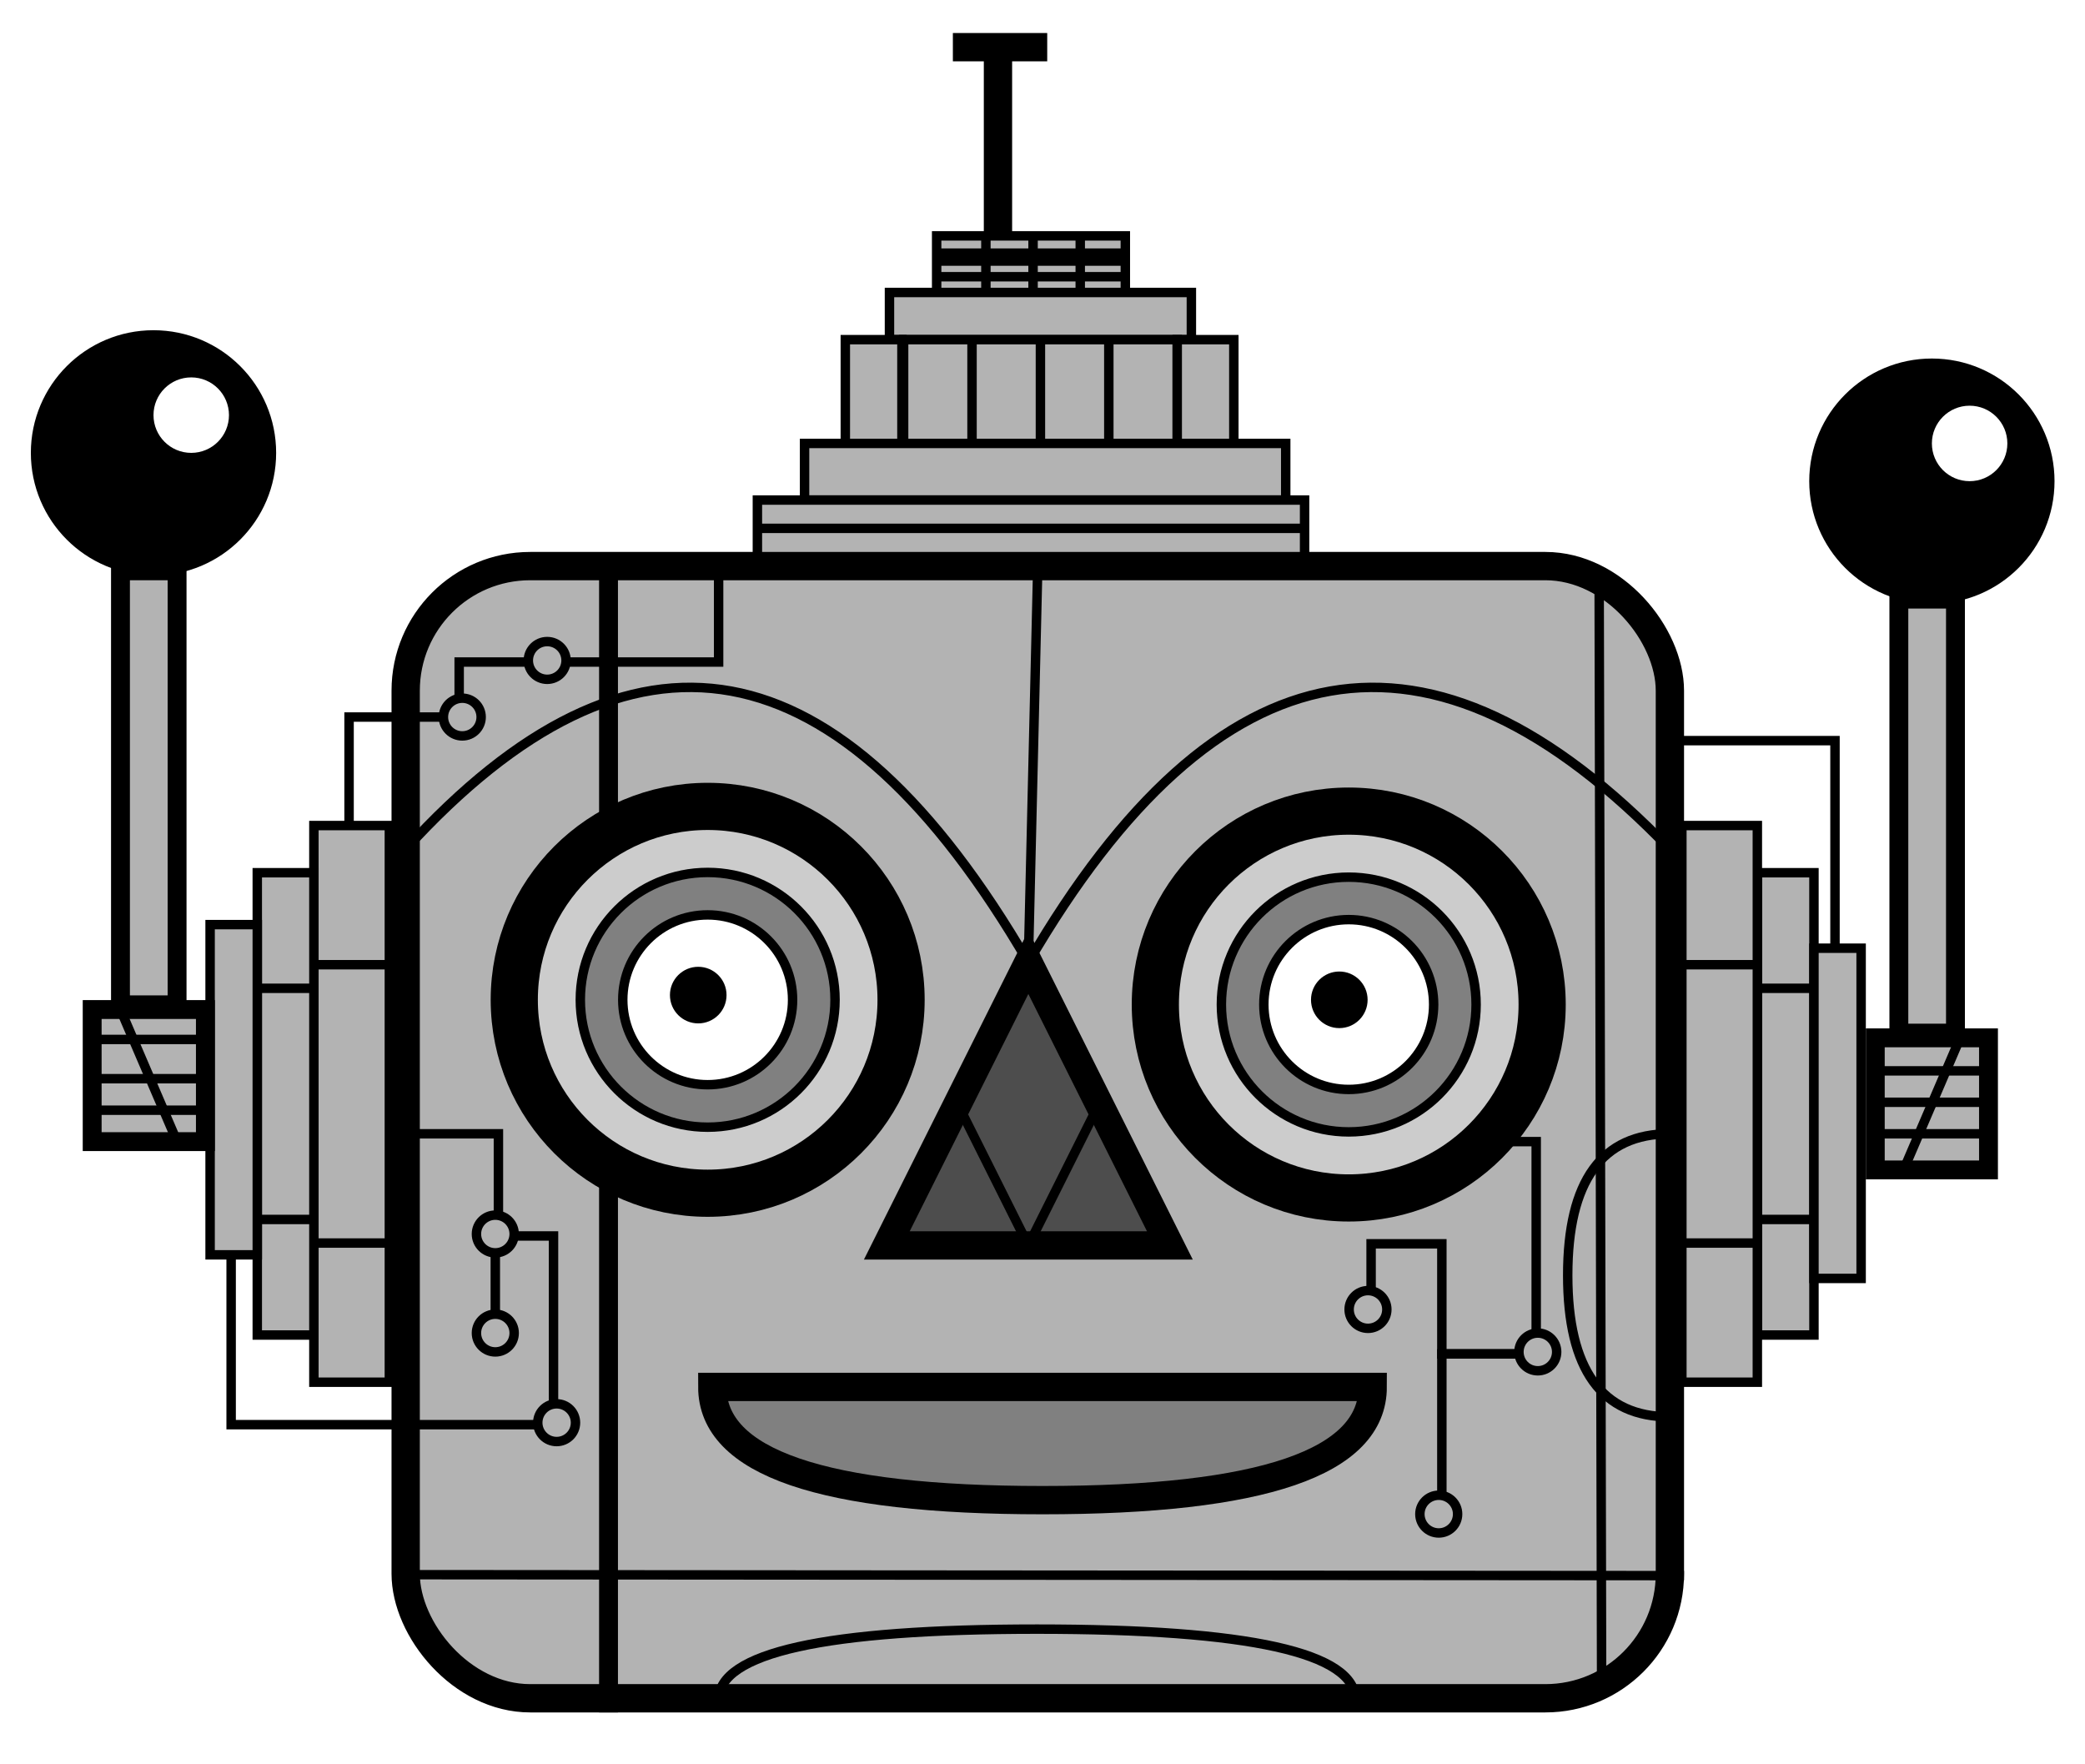 <!DOCTYPE svg PUBLIC "-//W3C//DTD SVG 1.1//EN" "http://www.w3.org/Graphics/SVG/1.1/DTD/svg11.dtd">
<svg xmlns="http://www.w3.org/2000/svg" xmlns:xlink="http://www.w3.org/1999/xlink" version="1.1" width="221" height="187" viewBox="-0.5 -0.5 221 187" content="&lt;mxfile modified=&quot;2019-08-24T21:17:43.108Z&quot; host=&quot;&quot; agent=&quot;Mozilla/5.0 (Windows NT 10.0; Win64; x64) AppleWebKit/537.36 (KHTML, like Gecko) draw.io/11.1.4 Chrome/76.0.381.88 Electron/6.0.0 Safari/537.36&quot; etag=&quot;8dKkZcfRlX4C1VmlCuV6&quot; version=&quot;11.1.4&quot; type=&quot;device&quot;&gt;&lt;diagram id=&quot;tVZc3RmhD72Kk9ob6nep&quot; name=&quot;Page-1&quot;&gt;7V1dc6M2F/41uYxHn0i6fJPtttPvzl7stjcdxmZjt47JELJJ+utfsJFtkCJkLCGRJLlIEAib55wjnW8u8PXt0/dFerf8JV9k6wsEFk8X+MMFQggnpPpTjzzvRkh9VA/cFKvFbggcBj6t/st2g1COPqwW2X0zthsq83xdru7ag/N8s8nmZWssLYr8sX3Z13y9aA3cpTeZMvBpnq7V0c+rRbncjXLEDuM/ZKubpfxkmIjdmdtUXtw8yf0yXeSPR0P4uwt8XeR5ufvv9uk6W9fgtXH5+MLZ/Rcrsk1pM+HL7Zz+8/nTTz8A8cec/k2zn8RflzDZ3eZbun5onrj5tuWzhKDIHzaLrL4LvMBXj8tVmX26S+f12ceK6NXYsrxdN6e/rtbr63ydF9u5+Gr7W43fl0X+7x7CeiQt5g25YT1RfZzmCb9lRZk9HQ01j/d9lt9mZfFcXdKcvYRQgBndTWv4DRIhRx4P9IO4YcvlMe0kpdKGZ272n3CAtfqnQfYUlAFUUM0WFZ81h3lRLvObfJOuvzuMXh1wB9XR4Zqf8/yuQfufrCyfGxTThzJv0yJ7WpVf6ukzRJvDP5u71f9/eDo+eJYHm+qJv8g71AfbOTMqDw/TtkeHeYv/1fJWHW7yTbYb+biqgdqebzOAkeL3+UMxzyy4tkyLm6w0XEgaMa3BNnJQka3TcvWtLfQ6PthOrR40fT664C5fbcr7ozv/Xg+0GJOyNltS0eGq3T0PPLb/csPZLkGnCDcYLtxOZBeBik8Rh5RiLDhoANoDxpgixVyVYTnLuQgneEpYAsJMWHKkYJmoWBIHWC6+JE9s8xumv85//PkKcHH1ObuEOOxqeP5iiM5dDbXL0rDFUGpYvYvhbtUcf+0DmLfZL+FtRUWdQRPTDE+rJZmWhEOThAugSDhVJRxTX6slHQnLtlaBnKGLyYwZ0NXqlEijUhJfAJ+kt8cIMDKxL8VWG1TiC13Wj251m8oGzfqRTe/vdobp19VTTQ2NKdQBH2x/3K0URr0KCQVqhFWs5Zh7rHlQrD9uf/ZXyjPNpu2GAIibFpNKEtTFRKPacl8EEJPa9yiN2EpgYEpYIpDEYSXosYSTwhIa9THONELuSSPT21xEXVVD2VzyTI/NtT9w44C6cGdySdbsNbko0LONb5MLgTb/IYyOOchmBgEdnvNgcrGxHFSetNgKV6OZkIQ2E9hYXitvAAMTwFS1csc0E5iFx2AyZgIya6kS2FBmArPwKEzbTKiUV7OdFtZMYMKoQDRIuNMYjn20h/hVEDftIBUBWKoI8kJ3IaqzyMxBQDKzYWRm72Q+mczmgPQ7mfWR1F4yywtjIbNmk/RIZngxZNHu2HkBF+3JktkcUH0ns97j2U9mEReZzT4cv2S2XbQ7ZA65aE+VzPSdzKeQGduSGcdF5uR90X4LZGbjatoHCT4hvemYsnsPfRgyU1sy07jIzEcm85CU3uN1OiyZpee/326OS9MW6qIdVWLiJLO0cRIVjbFFblVZrNLNzdrC19zrWiYf6t/t4lBWT5dvquFL4cyvD7HolkQIqHEl48ZB1YpGeyuIGDHph6qQX29/nCEM4QwQwDmts3kAJW20GZ0RBjjDjCcEMKYGUghUoSe+uBtapPu4gl4TMeSg/nUGPSAm6Dnqg17WcbViWMwT9MgiO8gj9F+3P66gB3USrAH6ZCbM0ENN8Ar6il7tnzAM9PtQrccsQ0FM9BC9oqCJnPsKnLvODtei6jVafpS12SAs1JRlqNtSPUFqkbF8TqKHY/S2uQaICoiTOrUAtZHULNMjLhUWqkk8aYcQkxl6EUkIiUbTQxq29CXpk8otrlVlA5gI6NRmDWv6qqqBk8ouhpgZhBwiqmNNoRF0b5rwpBKMITCtmXo4NVu6PzQnVSALCZ4JAEWCKRUEd6uzw6M5qWJESLhp4cS6PFiqMXp97UJwrHJEN2hSbEKT6OqFqMaY8oUmttjU5w/Ft33LENXpeOz9bPkfnab/9TlDX6RWANfmMS01+pkcO61wQNeIQpCuO5CRWccq2T1/M/fALbrbIeV2XLndDiXldkO6aCifNkaZArFQFAYz/ODUVW1c1ywowxke2zI8jI7hbTjUnuGByoKq/DhjeKBKq2OG1xeLmVMTfBeLncDRR6HNVmQT9EnPeMVisgfRsejoUad6SRkn6kVGrHnvqlAu/aCQsa7IUF3xpaYBmK8qLDF2bsCQYku38uMyjky45d4jS5EjiSNDML0+R518r5jSCazZwFoF8d70TVZZyJrapsbWq7IKQdBK71PU0Ve1+NC4CnzIiBkWXrdzWdsgZQjyGRIA1y4PkBAKg+7sxMIVMkmU6wBdNCjTgHkTblXTpKOaIhwTN7NxM9KHpirHksMKbWs/YVxbAxs7I30Qld+JfB6Rp5GPHkvZwVTJzEfuyhBNHyevTuzIEtLFyD0ZTlqwzcQaygSTJLIxBEE5xIJiwrn84L2uDWcgESxhhECegE720AuxBFfuAmFuBOHdR8UG+Srdbhut2N0Ze4jzGJn3ztxyZZGs2OQaGOK9nUyZzgw/Li2hMfd6ebRF1LDurXj6mEyQRZNuOAcBWdBkiNKqs3BnlidWtWkJZ8oOOKGRXjwhdtlAQWLNOjc5IZ+kcyvYbS/reTuU5HodhWmMz4RARPBKA6G4HYyo0xZ6KnRGrUtDFvmj06lLY9CAPId9yI9bljZiG0vvZWmwWvnJy8gnfVVQ41aljdjUMkxVGkyQgRyiVxBGLEoTNsSw37qNtkQ8W7dokwTRSkKGbt6AUuVmI1uzNklMp9HwYKoKkrS0f8GYWf+vDn7PilX1UFnhTHWPhnWAfGHSXutDgxmnc6t9Y+eR2AZKp4uXth4OTMaY8nBkjLLfhgzWoUefXqmuBLG/gtNPfMRJVqttWgwPSfIhfqNXGPd8OwQPnHAZTz7D2yF52PfaRLC3vzWCm7ujjprealuXeAlmAOA22XGS9BK+OuoaEO/c0OaGiCqVelvnWobKTw0XTZDkL7ojoFLvBrk/H4KWo8zZcVGuL53kiqjeTn1aP9dQy4g5Wy7KmolotYiJkNycOTcqycM2XX9LRIfmVLpR9YWwL7Vy8yJMZEn13YXBqB7W9/e6jMSp0Dyo8+/Vre8ToToOSvVBkh5F5wpDQwrr12EFk/SAWRStXAklMUIDuylXgnfLA2GCR+tcoYfWor71fpne7WSrH121Gf5R0/ttz3tzWta5CMv+kvtUUl1nEN0bmpmDTvj6EFUsta1nQgsE6GbcoiRMbat+Ywgc/g3fi8PhxiAv7G1phM419rZTB2SNdztvYNzhIA9ds/b5cVMX5W4zAMJmgiU4EUBUKyEGQQUZBfXbnP+OnjDxXYN02mTyOPH3DxBj1qlPgiM0v8MRuYgmb0LoWMygB0W3U9jMaL6VaQY3zfC0G70Sqwiw7ps2EAajNKepDos8L4/JUgGz/CVfZPUV/wc=&lt;/diagram&gt;&lt;/mxfile&gt;"><defs><filter id="dropShadow"><feGaussianBlur in="SourceAlpha" stdDeviation="1.7" result="blur"/><feOffset in="blur" dx="3" dy="3" result="offsetBlur"/><feFlood flood-color="#3D4574" flood-opacity="0.4" result="offsetColor"/><feComposite in="offsetColor" in2="offsetBlur" operator="in" result="offsetBlur"/><feBlend in="SourceGraphic" in2="offsetBlur"/></filter></defs><g filter="url(#dropShadow)"><rect x="39.5" y="56.5" width="134" height="120" rx="13.2" ry="13.2" fill="#b3b3b3" stroke="#000000" stroke-width="3" pointer-events="none"/><path d="M 72.67 56.67 L 72.67 66.67 L 56.83 66.67" fill="none" stroke="#000000" stroke-miterlimit="10" pointer-events="none"/><rect x="29.77" y="84" width="8" height="59" fill="#b3b3b3" stroke="#000000" pointer-events="none"/><rect x="182.77" y="89" width="6" height="49" fill="#b3b3b3" stroke="#000000" pointer-events="none"/><path d="M 191 96.67 L 191 75 L 173.5 75 L 173.5 86.67" fill="none" stroke="#000000" stroke-miterlimit="10" pointer-events="none"/><rect x="188.77" y="97" width="5" height="35" fill="#b3b3b3" stroke="#000000" pointer-events="none"/><rect x="195.27" y="106.5" width="12" height="14" fill="#b3b3b3" stroke="#000000" stroke-width="2" pointer-events="none"/><rect x="197.77" y="60" width="6" height="46" fill="#b3b3b3" stroke="#000000" stroke-width="2" pointer-events="none"/><ellipse cx="201.27" cy="47.5" rx="11.5" ry="11.5" fill="#000000" stroke="#000000" stroke-width="3" pointer-events="none"/><ellipse cx="205.27" cy="43.5" rx="4" ry="4" fill="#ffffff" stroke="none" pointer-events="none"/><rect x="174.77" y="84" width="8" height="59" fill="#b3b3b3" stroke="#000000" pointer-events="none"/><rect x="23.77" y="89" width="6" height="49" fill="#b3b3b3" stroke="#000000" pointer-events="none"/><rect x="18.77" y="94.5" width="5" height="35" fill="#b3b3b3" stroke="#000000" pointer-events="none"/><path d="M 21 129.17 L 21 139.17 L 21 147.5 L 53.5 147.5" fill="none" stroke="#000000" stroke-miterlimit="10" pointer-events="none"/><rect x="6.27" y="103.5" width="12" height="14" fill="#b3b3b3" stroke="#000000" stroke-width="2" pointer-events="none"/><rect x="9.27" y="57" width="6" height="46" fill="#b3b3b3" stroke="#000000" stroke-width="2" pointer-events="none"/><ellipse cx="12.77" cy="44.5" rx="11.5" ry="11.5" fill="#000000" stroke="#000000" stroke-width="3" pointer-events="none"/><ellipse cx="16.77" cy="40.5" rx="4" ry="4" fill="#ffffff" stroke="none" pointer-events="none"/><path d="M 23.77 101.25 L 29.77 101.25" fill="none" stroke="#000000" stroke-miterlimit="10" pointer-events="none"/><path d="M 23.77 125.75 L 29.77 125.75" fill="none" stroke="#000000" stroke-miterlimit="10" pointer-events="none"/><path d="M 29.77 128.25 L 37.77 128.25" fill="none" stroke="#000000" stroke-miterlimit="10" pointer-events="none"/><path d="M 37.77 98.75 L 29.77 98.75" fill="none" stroke="#000000" stroke-miterlimit="10" pointer-events="none"/><path d="M 182.77 98.75 L 174.77 98.75" fill="none" stroke="#000000" stroke-miterlimit="10" pointer-events="none"/><path d="M 182.77 128.25 L 174.77 128.25" fill="none" stroke="#000000" stroke-miterlimit="10" pointer-events="none"/><path d="M 188.77 125.75 L 182.77 125.75" fill="none" stroke="#000000" stroke-miterlimit="10" pointer-events="none"/><path d="M 188.77 101.25 L 182.77 101.25" fill="none" stroke="#000000" stroke-miterlimit="10" pointer-events="none"/><path d="M 204.27 106.5 L 198.27 120.5" fill="none" stroke="#000000" stroke-miterlimit="10" pointer-events="none"/><path d="M 9.27 103.5 L 15.27 117.5" fill="none" stroke="#000000" stroke-miterlimit="10" pointer-events="none"/><path d="M 106.5 56.5 L 105.5 98.5" fill="none" stroke="#000000" stroke-miterlimit="10" pointer-events="none"/><path d="M 90.5 98.5 L 120.5 113.5 L 90.5 128.5 Z" fill="#4d4d4d" stroke="#000000" stroke-width="3" stroke-miterlimit="10" transform="rotate(-90,105.5,113.5)" pointer-events="none"/><ellipse cx="139.46" cy="102.97" rx="20.5" ry="20.5" fill="#cccccc" stroke="#000000" stroke-width="5" pointer-events="none"/><ellipse cx="139.46" cy="102.97" rx="13.5" ry="13.5" fill="#808080" stroke="#000000" pointer-events="none"/><ellipse cx="139.46" cy="102.97" rx="9" ry="9" fill="#ffffff" stroke="#000000" pointer-events="none"/><ellipse cx="138.46" cy="102.47" rx="3" ry="3" fill="#000000" stroke="none" pointer-events="none"/><rect x="97.5" y="0" width="10" height="3" fill="#000000" stroke="none" pointer-events="none"/><rect x="101.28" y="3" width="2" height="18" fill="#000000" stroke="#000000" pointer-events="none"/><rect x="95.78" y="21.5" width="20" height="6" fill="#b3b3b3" stroke="#000000" pointer-events="none"/><rect x="90.78" y="27.5" width="32" height="5" fill="#b3b3b3" stroke="#000000" pointer-events="none"/><rect x="92.28" y="32.5" width="29" height="11" fill="#b3b3b3" stroke="#000000" pointer-events="none"/><rect x="121.28" y="32.5" width="6" height="11" fill="#b3b3b3" stroke="#000000" pointer-events="none"/><rect x="86.1" y="32.5" width="6" height="11" fill="#b3b3b3" stroke="#000000" pointer-events="none"/><rect x="81.78" y="43.5" width="51" height="6" fill="#b3b3b3" stroke="#000000" pointer-events="none"/><rect x="76.78" y="49.5" width="58" height="6" fill="#b3b3b3" stroke="#000000" pointer-events="none"/><path d="M 39.5 86.5 Q 75.5 47 105.5 98.5" fill="none" stroke="#000000" stroke-miterlimit="10" pointer-events="none"/><path d="M 105.5 98.5 Q 135.5 47 173.5 86.5" fill="none" stroke="#000000" stroke-miterlimit="10" pointer-events="none"/><path d="M 52.67 66.67 L 45.17 66.67 L 45.17 70.83" fill="none" stroke="#000000" stroke-miterlimit="10" pointer-events="none"/><ellipse cx="54.5" cy="66.5" rx="2" ry="2" fill="none" stroke="#000000" pointer-events="none"/><path d="M 49 129.29 L 49 135.79" fill="none" stroke="#000000" stroke-miterlimit="10" pointer-events="none"/><path d="M 49.33 125 L 49.33 116.67 L 39.33 116.67" fill="none" stroke="#000000" stroke-miterlimit="10" pointer-events="none"/><path d="M 51 127.5 L 55.17 127.5 L 55.17 145" fill="none" stroke="#000000" stroke-miterlimit="10" pointer-events="none"/><ellipse cx="49" cy="127.29" rx="2" ry="2" fill="none" stroke="#000000" pointer-events="none"/><ellipse cx="49" cy="137.79" rx="2" ry="2" fill="none" stroke="#000000" pointer-events="none"/><ellipse cx="55.5" cy="147.29" rx="2" ry="2" fill="none" stroke="#000000" pointer-events="none"/><path d="M 114.03 32.5 L 114.03 43.5" fill="none" stroke="#000000" stroke-miterlimit="10" pointer-events="none"/><path d="M 106.78 32.5 L 106.78 43.5" fill="none" stroke="#000000" stroke-miterlimit="10" pointer-events="none"/><path d="M 99.53 32.5 L 99.53 43.5" fill="none" stroke="#000000" stroke-miterlimit="10" pointer-events="none"/><path d="M 113 113.5 L 105.5 128.5" fill="none" stroke="#000000" stroke-miterlimit="10" pointer-events="none"/><path d="M 98 113.5 L 105.5 128.5" fill="none" stroke="#000000" stroke-miterlimit="10" pointer-events="none"/><path d="M 140.17 176.67 Q 140.17 169.17 106.42 169.17 Q 72.67 169.17 72.67 176.67" fill="none" stroke="#000000" stroke-miterlimit="10" pointer-events="none"/><path d="M 173.5 116.67 Q 162.67 116.67 162.67 131.67 Q 162.67 146.67 173.5 146.67" fill="none" stroke="#000000" stroke-miterlimit="10" pointer-events="none"/><path d="M 61 178 L 61 56" fill="none" stroke="#000000" stroke-width="2" stroke-miterlimit="10" pointer-events="none"/><ellipse cx="71.51" cy="102.47" rx="20.5" ry="20.5" fill="#cccccc" stroke="#000000" stroke-width="5" pointer-events="none"/><ellipse cx="71.51" cy="102.47" rx="13.5" ry="13.5" fill="#808080" stroke="#000000" pointer-events="none"/><ellipse cx="71.51" cy="102.47" rx="9" ry="9" fill="#ffffff" stroke="#000000" pointer-events="none"/><ellipse cx="70.51" cy="101.97" rx="3" ry="3" fill="#000000" stroke="none" pointer-events="none"/><path d="M 39 163.4 L 175 163.5" fill="none" stroke="#000000" stroke-miterlimit="10" pointer-events="none"/><path d="M 166.26 173.74 L 166 57" fill="none" stroke="#000000" stroke-miterlimit="10" pointer-events="none"/><path d="M 76.78 52.5 L 134.78 52.5" fill="none" stroke="#000000" stroke-miterlimit="10" pointer-events="none"/><path d="M 101 21.67 L 101 27.5" fill="none" stroke="#000000" stroke-miterlimit="10" pointer-events="none"/><path d="M 106 21.67 L 106 27.5" fill="none" stroke="#000000" stroke-miterlimit="10" pointer-events="none"/><path d="M 111 21.67 L 111 27.5" fill="none" stroke="#000000" stroke-miterlimit="10" pointer-events="none"/><path d="M 96 24.17 L 116 24.17" fill="none" stroke="#000000" stroke-miterlimit="10" pointer-events="none"/><path d="M 116 23.33 L 96 23.33" fill="none" stroke="#000000" stroke-miterlimit="10" pointer-events="none"/><path d="M 96 25.83 L 116 25.83" fill="none" stroke="#000000" stroke-miterlimit="10" pointer-events="none"/><path d="M 207.67 110 L 195.17 110" fill="none" stroke="#000000" stroke-miterlimit="10" pointer-events="none"/><path d="M 207.67 113.33 L 195.17 113.33" fill="none" stroke="#000000" stroke-miterlimit="10" pointer-events="none"/><path d="M 207.67 116.67 L 195.17 116.67" fill="none" stroke="#000000" stroke-miterlimit="10" pointer-events="none"/><path d="M 6 106.67 L 18.5 106.67" fill="none" stroke="#000000" stroke-miterlimit="10" pointer-events="none"/><path d="M 6 110.83 L 18.5 110.83" fill="none" stroke="#000000" stroke-miterlimit="10" pointer-events="none"/><path d="M 18.5 114.17 L 6 114.17" fill="none" stroke="#000000" stroke-miterlimit="10" pointer-events="none"/><path d="M 43.5 72.5 L 33.5 72.5 L 33.5 84.17" fill="none" stroke="#000000" stroke-miterlimit="10" pointer-events="none"/><ellipse cx="45.5" cy="72.5" rx="2" ry="2" fill="none" stroke="#000000" pointer-events="none"/><path d="M 101 114.5 Q 113 114.5 113 149.5 Q 113 184.5 101 184.5 Z" fill="#808080" stroke="#000000" stroke-width="3" stroke-miterlimit="10" transform="rotate(90,107,149.5)" pointer-events="none"/><ellipse cx="141.5" cy="135.29" rx="2" ry="2" fill="none" stroke="#000000" pointer-events="none"/><path d="M 149.33 155 L 149.33 140 L 157.67 140" fill="none" stroke="#000000" stroke-miterlimit="10" pointer-events="none"/><ellipse cx="149" cy="156.98" rx="2" ry="2" fill="none" stroke="#000000" pointer-events="none"/><path d="M 159.33 137.5 L 159.33 117.5 L 154.33 117.5" fill="none" stroke="#000000" stroke-miterlimit="10" pointer-events="none"/><path d="M 157.67 140 L 149.33 140 L 149.33 128.33 L 141.83 128.33 L 141.83 133.33" fill="none" stroke="#000000" stroke-miterlimit="10" pointer-events="none"/><ellipse cx="159.5" cy="139.79" rx="2" ry="2" fill="none" stroke="#000000" pointer-events="none"/></g></svg>